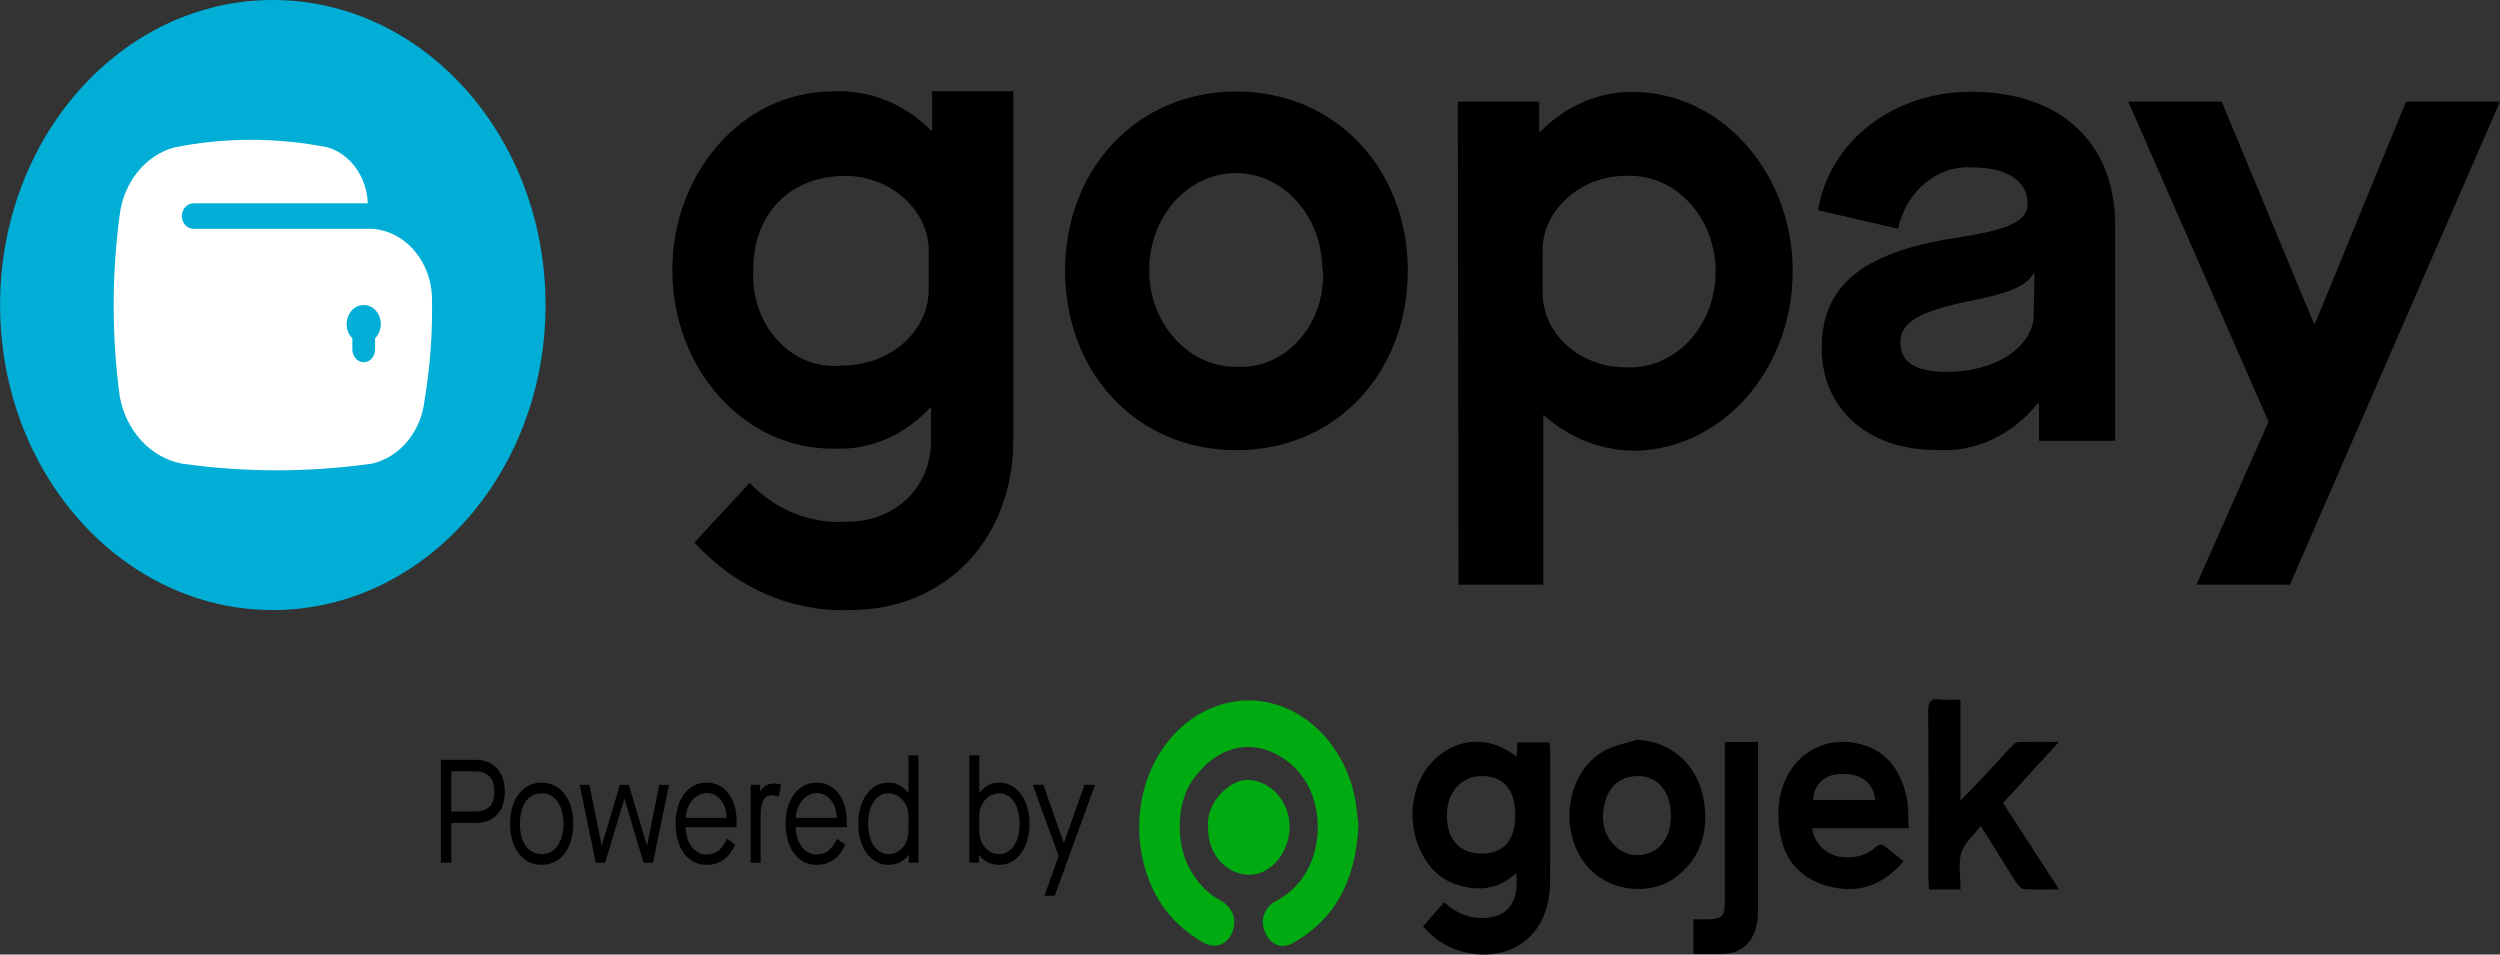 <svg width="55" height="21" viewBox="0 0 55 21" fill="none" xmlns="http://www.w3.org/2000/svg">
<rect x="0" y="0" width="55" height="21" fill="#333333" stroke="none"/>
<path d="M29.886 18.158C29.829 19.391 29.355 20.236 28.445 20.747C28.181 20.896 27.934 20.779 27.814 20.465C27.721 20.223 27.828 19.948 28.077 19.819C28.721 19.486 29.003 18.804 28.991 18.161C28.976 17.38 28.572 16.784 27.937 16.528C27.325 16.281 26.686 16.52 26.235 17.166C25.888 17.661 25.858 18.517 26.162 19.091C26.331 19.409 26.554 19.649 26.848 19.809C27.123 19.96 27.221 20.238 27.109 20.514C26.995 20.795 26.725 20.885 26.454 20.726C25.725 20.3 25.248 19.638 25.102 18.699C24.871 17.215 25.672 15.883 26.825 15.513C28.187 15.077 29.496 16.074 29.801 17.518C29.849 17.746 29.863 17.984 29.886 18.158Z" fill="#00AA11"/>
<path d="M33.365 16.651C33.373 16.533 33.378 16.438 33.385 16.331C33.62 16.331 33.847 16.331 34.088 16.331C34.094 16.391 34.103 16.447 34.103 16.504C34.104 17.468 34.108 18.431 34.102 19.395C34.097 19.99 33.9 20.479 33.441 20.779C32.867 21.155 31.971 21.036 31.458 20.537C31.409 20.489 31.363 20.439 31.307 20.381C31.459 20.207 31.609 20.036 31.773 19.849C32.03 20.087 32.317 20.207 32.653 20.195C33.17 20.177 33.425 19.849 33.357 19.21C32.924 19.602 32.446 19.617 31.961 19.429C31.672 19.317 31.443 19.093 31.281 18.78C30.939 18.119 31.027 17.28 31.501 16.768C32.008 16.219 32.776 16.163 33.365 16.651ZM33.336 17.931C33.336 17.373 33.074 17.069 32.598 17.073C32.151 17.078 31.849 17.418 31.833 17.892C31.811 18.508 32.157 18.786 32.615 18.779C33.086 18.771 33.336 18.483 33.336 17.931Z" fill="black"/>
<path d="M45.297 16.321C44.863 16.796 44.467 17.227 44.066 17.666C44.474 18.294 44.873 18.909 45.299 19.566C45.008 19.566 44.767 19.575 44.527 19.56C44.471 19.557 44.404 19.487 44.366 19.428C44.145 19.085 43.93 18.735 43.713 18.388C43.676 18.33 43.638 18.273 43.572 18.174C43.416 18.381 43.217 18.545 43.149 18.763C43.078 18.991 43.133 19.273 43.133 19.567C43.003 19.567 42.89 19.567 42.778 19.567C42.67 19.567 42.563 19.567 42.438 19.567C42.433 19.47 42.425 19.392 42.425 19.313C42.425 18.097 42.431 16.882 42.42 15.666C42.418 15.432 42.48 15.364 42.671 15.388C42.815 15.406 42.962 15.392 43.13 15.392C43.13 16.13 43.13 16.843 43.13 17.616C43.351 17.386 43.534 17.197 43.714 17.005C43.897 16.81 44.076 16.609 44.26 16.415C44.3 16.373 44.355 16.327 44.405 16.325C44.683 16.317 44.962 16.321 45.297 16.321Z" fill="black"/>
<path d="M39.868 18.22C39.911 18.563 40.195 18.825 40.521 18.855C40.797 18.881 41.055 18.834 41.28 18.626C41.316 18.593 41.394 18.567 41.425 18.589C41.576 18.696 41.717 18.821 41.876 18.951C41.387 19.515 40.831 19.67 40.191 19.487C39.671 19.338 39.293 19 39.171 18.381C38.906 17.036 39.8 16.146 40.834 16.349C41.434 16.467 41.807 16.874 41.948 17.554C41.99 17.757 41.978 17.976 41.992 18.22C41.617 18.22 41.267 18.22 40.917 18.22C40.572 18.22 40.228 18.22 39.868 18.22ZM41.255 17.599C41.207 17.196 40.93 17.003 40.464 17.028C40.13 17.047 39.904 17.267 39.887 17.599C40.34 17.599 40.792 17.599 41.255 17.599Z" fill="black"/>
<path d="M36.01 16.275C36.837 16.314 37.45 16.91 37.512 17.839C37.554 18.472 37.314 18.981 36.833 19.322C36.282 19.713 35.409 19.609 34.943 19.087C34.244 18.304 34.458 16.922 35.353 16.488C35.561 16.388 35.79 16.345 36.01 16.275ZM36.761 17.945C36.76 17.418 36.47 17.07 36.031 17.073C35.538 17.078 35.281 17.446 35.265 17.948C35.249 18.429 35.605 18.816 36.023 18.813C36.469 18.809 36.763 18.463 36.761 17.945Z" fill="black"/>
<path d="M37.946 16.324C38.199 16.324 38.422 16.324 38.676 16.324C38.676 16.395 38.676 16.466 38.676 16.536C38.676 17.708 38.676 18.88 38.675 20.052C38.675 20.644 38.377 20.988 37.867 20.99C37.67 20.991 37.473 20.99 37.255 20.99C37.255 20.851 37.255 20.735 37.255 20.618C37.255 20.501 37.255 20.383 37.255 20.224C37.387 20.224 37.506 20.23 37.625 20.223C37.895 20.208 37.946 20.144 37.946 19.836C37.946 18.752 37.946 17.669 37.946 16.586C37.946 16.506 37.946 16.426 37.946 16.324Z" fill="black"/>
<path d="M26.579 18.171C26.524 17.696 27.043 17.125 27.483 17.159C27.971 17.196 28.375 17.637 28.371 18.201C28.368 18.763 27.947 19.26 27.462 19.245C26.976 19.23 26.551 18.784 26.579 18.171Z" fill="#00AA11"/>
<path d="M9.7 16.716H10.454C10.863 16.716 11.106 16.984 11.106 17.414C11.106 17.851 10.866 18.106 10.454 18.106H9.929V18.979H9.7V16.716ZM10.439 17.854C10.738 17.854 10.875 17.715 10.875 17.414C10.875 17.114 10.732 16.968 10.439 16.968H9.929V17.854H10.439Z" fill="black"/>
<path d="M11.915 17.217C12.334 17.217 12.613 17.582 12.613 18.122C12.613 18.662 12.334 19.027 11.915 19.027C11.5 19.027 11.221 18.662 11.221 18.122C11.221 17.582 11.5 17.217 11.915 17.217ZM11.915 17.453C11.622 17.453 11.438 17.712 11.438 18.122C11.438 18.533 11.622 18.791 11.915 18.791C12.208 18.791 12.395 18.533 12.395 18.122C12.395 17.712 12.208 17.453 11.915 17.453Z" fill="black"/>
<path d="M12.752 17.265H12.967L13.235 18.597H13.241L13.637 17.265H13.835L14.231 18.597H14.236L14.504 17.265H14.719L14.365 18.979H14.158L13.74 17.579H13.734L13.313 18.979H13.107L12.752 17.265Z" fill="black"/>
<path d="M15.545 17.217C15.941 17.217 16.206 17.563 16.206 18.067V18.197H15.082C15.088 18.526 15.269 18.798 15.54 18.798C15.749 18.798 15.866 18.71 15.992 18.455L16.173 18.581C16.047 18.875 15.833 19.027 15.545 19.027C15.135 19.027 14.862 18.662 14.862 18.122C14.862 17.582 15.144 17.217 15.545 17.217ZM15.986 17.993C15.983 17.834 15.939 17.705 15.858 17.602C15.777 17.498 15.674 17.447 15.545 17.447C15.294 17.447 15.094 17.705 15.088 17.993H15.986Z" fill="black"/>
<path d="M16.516 17.265H16.723V17.408H16.728C16.784 17.301 16.893 17.236 17.035 17.236C17.079 17.236 17.13 17.246 17.183 17.262L17.135 17.524C17.082 17.505 17.032 17.495 16.99 17.495C16.814 17.495 16.734 17.631 16.734 17.951V18.979H16.516V17.265Z" fill="black"/>
<path d="M17.967 17.217C18.363 17.217 18.628 17.563 18.628 18.067V18.197H17.504C17.509 18.526 17.691 18.798 17.962 18.798C18.171 18.798 18.288 18.71 18.413 18.455L18.595 18.581C18.469 18.875 18.254 19.027 17.967 19.027C17.557 19.027 17.284 18.662 17.284 18.122C17.284 17.582 17.565 17.217 17.967 17.217ZM18.408 17.993C18.405 17.834 18.36 17.705 18.28 17.602C18.199 17.498 18.095 17.447 17.967 17.447C17.716 17.447 17.515 17.705 17.509 17.993H18.408Z" fill="black"/>
<path d="M19.546 17.217C19.724 17.217 19.883 17.304 19.981 17.447H19.986V16.619H20.204V18.979H19.995V18.807H19.989C19.892 18.947 19.727 19.027 19.546 19.027C19.161 19.027 18.882 18.656 18.882 18.122C18.882 17.589 19.161 17.217 19.546 17.217ZM19.986 17.954C19.986 17.676 19.791 17.453 19.546 17.453C19.281 17.453 19.099 17.718 19.099 18.122C19.099 18.526 19.281 18.791 19.56 18.791C19.794 18.791 19.986 18.565 19.986 18.287V17.954Z" fill="black"/>
<path d="M21.535 18.807V18.979H21.326V16.619H21.544V17.447H21.549C21.647 17.304 21.806 17.217 21.985 17.217C22.37 17.217 22.648 17.589 22.648 18.122C22.648 18.656 22.37 19.027 21.985 19.027C21.803 19.027 21.639 18.947 21.541 18.807H21.535ZM21.985 17.453C21.739 17.453 21.544 17.676 21.544 17.954V18.287C21.544 18.565 21.736 18.791 21.971 18.791C22.25 18.791 22.431 18.526 22.431 18.122C22.431 17.718 22.25 17.453 21.985 17.453Z" fill="black"/>
<path d="M23.29 18.834L22.721 17.265H22.953L23.402 18.542H23.407L23.859 17.265H24.091L23.204 19.706H22.978L23.29 18.834Z" fill="black"/>
<path d="M6.002 0C9.316 0 12.002 3.004 12.002 6.71C12.002 10.417 9.316 13.421 6.002 13.421C2.688 13.421 0.002 10.417 0.002 6.71C0.002 3.004 2.688 0 6.002 0Z" fill="#00AED6"/>
<path fill-rule="evenodd" clip-rule="evenodd" d="M9.502 6.504C9.456 5.65 8.806 4.995 8.042 5.033H4.252C4.114 5.033 4.002 4.908 4.002 4.753C4.002 4.599 4.114 4.474 4.252 4.474H8.092C8.069 3.895 7.716 3.398 7.217 3.244C6.097 3.02 4.951 3.02 3.832 3.244C3.196 3.418 2.72 4.01 2.632 4.737C2.457 6.053 2.457 7.391 2.632 8.707C2.766 9.475 3.312 10.07 4.002 10.2C5.39 10.396 6.794 10.396 8.182 10.2C8.8 10.06 9.268 9.492 9.342 8.791C9.469 8.037 9.522 7.27 9.502 6.504ZM8.252 7.443V7.689C8.252 7.844 8.14 7.969 8.002 7.969C7.864 7.969 7.752 7.844 7.752 7.689V7.443C7.671 7.364 7.625 7.25 7.627 7.13C7.627 6.898 7.795 6.71 8.002 6.71C8.209 6.71 8.377 6.898 8.377 7.13C8.376 7.249 8.33 7.363 8.252 7.443Z" fill="white"/>
<path d="M29.092 5.956C29.101 4.779 28.254 3.818 27.202 3.808C26.15 3.799 25.291 4.746 25.282 5.922C25.274 7.099 26.12 8.06 27.172 8.069C27.182 8.069 27.192 8.069 27.202 8.069C28.2 8.129 29.053 7.273 29.107 6.156C29.11 6.089 29.11 6.023 29.107 5.956H29.092ZM23.432 5.956C23.432 3.719 25.012 2.013 27.202 2.013C29.392 2.013 30.972 3.73 30.972 5.956C30.972 8.181 29.407 9.904 27.202 9.904C24.997 9.904 23.432 8.187 23.432 5.956Z" fill="black"/>
<path d="M20.432 6.364C20.432 7.286 19.592 8.041 18.527 8.041C17.549 8.152 16.676 7.355 16.577 6.261C16.567 6.15 16.566 6.039 16.572 5.928C16.572 4.708 17.372 3.87 18.602 3.87C19.602 3.87 20.432 4.636 20.432 5.503V6.364ZM20.507 2.007V2.891C19.899 2.273 19.093 1.956 18.272 2.013C16.332 2.033 14.774 3.808 14.792 5.978C14.81 8.148 16.397 9.89 18.337 9.87C19.136 9.91 19.913 9.575 20.482 8.947V9.702C20.482 10.726 19.692 11.475 18.652 11.475C17.858 11.539 17.076 11.231 16.492 10.625L15.277 11.934C16.188 12.934 17.427 13.471 18.702 13.421C20.832 13.421 22.292 11.822 22.292 9.691V2.007H20.507Z" fill="black"/>
<path d="M32.072 2.237H33.862V2.897H33.887C34.474 2.298 35.249 1.985 36.042 2.024C37.991 2.106 39.511 3.939 39.437 6.118C39.367 8.182 37.888 9.837 36.042 9.915C35.284 9.934 34.545 9.655 33.952 9.126V12.862H32.087L32.072 2.237ZM35.752 3.87C34.752 3.87 33.937 4.647 33.937 5.491V6.436C33.937 7.337 34.742 8.08 35.762 8.08C36.802 8.14 37.688 7.246 37.742 6.084C37.795 4.921 36.996 3.93 35.956 3.87C35.892 3.866 35.827 3.866 35.762 3.87H35.752Z" fill="black"/>
<path d="M43.018 5.234C44.243 5.05 44.608 4.854 44.608 4.474C44.608 3.982 44.143 3.685 43.423 3.685C42.647 3.614 41.94 4.186 41.758 5.033L39.998 4.625C40.248 3.104 41.648 2.019 43.373 2.019C45.323 2.019 46.533 3.137 46.533 4.949V9.697H44.858V8.869H44.833C44.264 9.584 43.431 9.965 42.578 9.898C41.103 9.898 40.078 8.998 40.078 7.661C40.078 6.325 40.918 5.559 43.018 5.234ZM44.758 6.023H44.733C44.568 6.291 44.233 6.448 43.308 6.627C42.213 6.856 41.808 7.096 41.808 7.532C41.808 7.969 42.133 8.181 42.838 8.181C43.913 8.181 44.743 7.622 44.743 6.912L44.758 6.023Z" fill="black"/>
<path d="M49.908 9.277L46.823 2.237H48.878L50.903 7.113H50.933L52.933 2.237H54.998L50.378 12.862H48.323L49.908 9.277Z" fill="black"/>
</svg>
